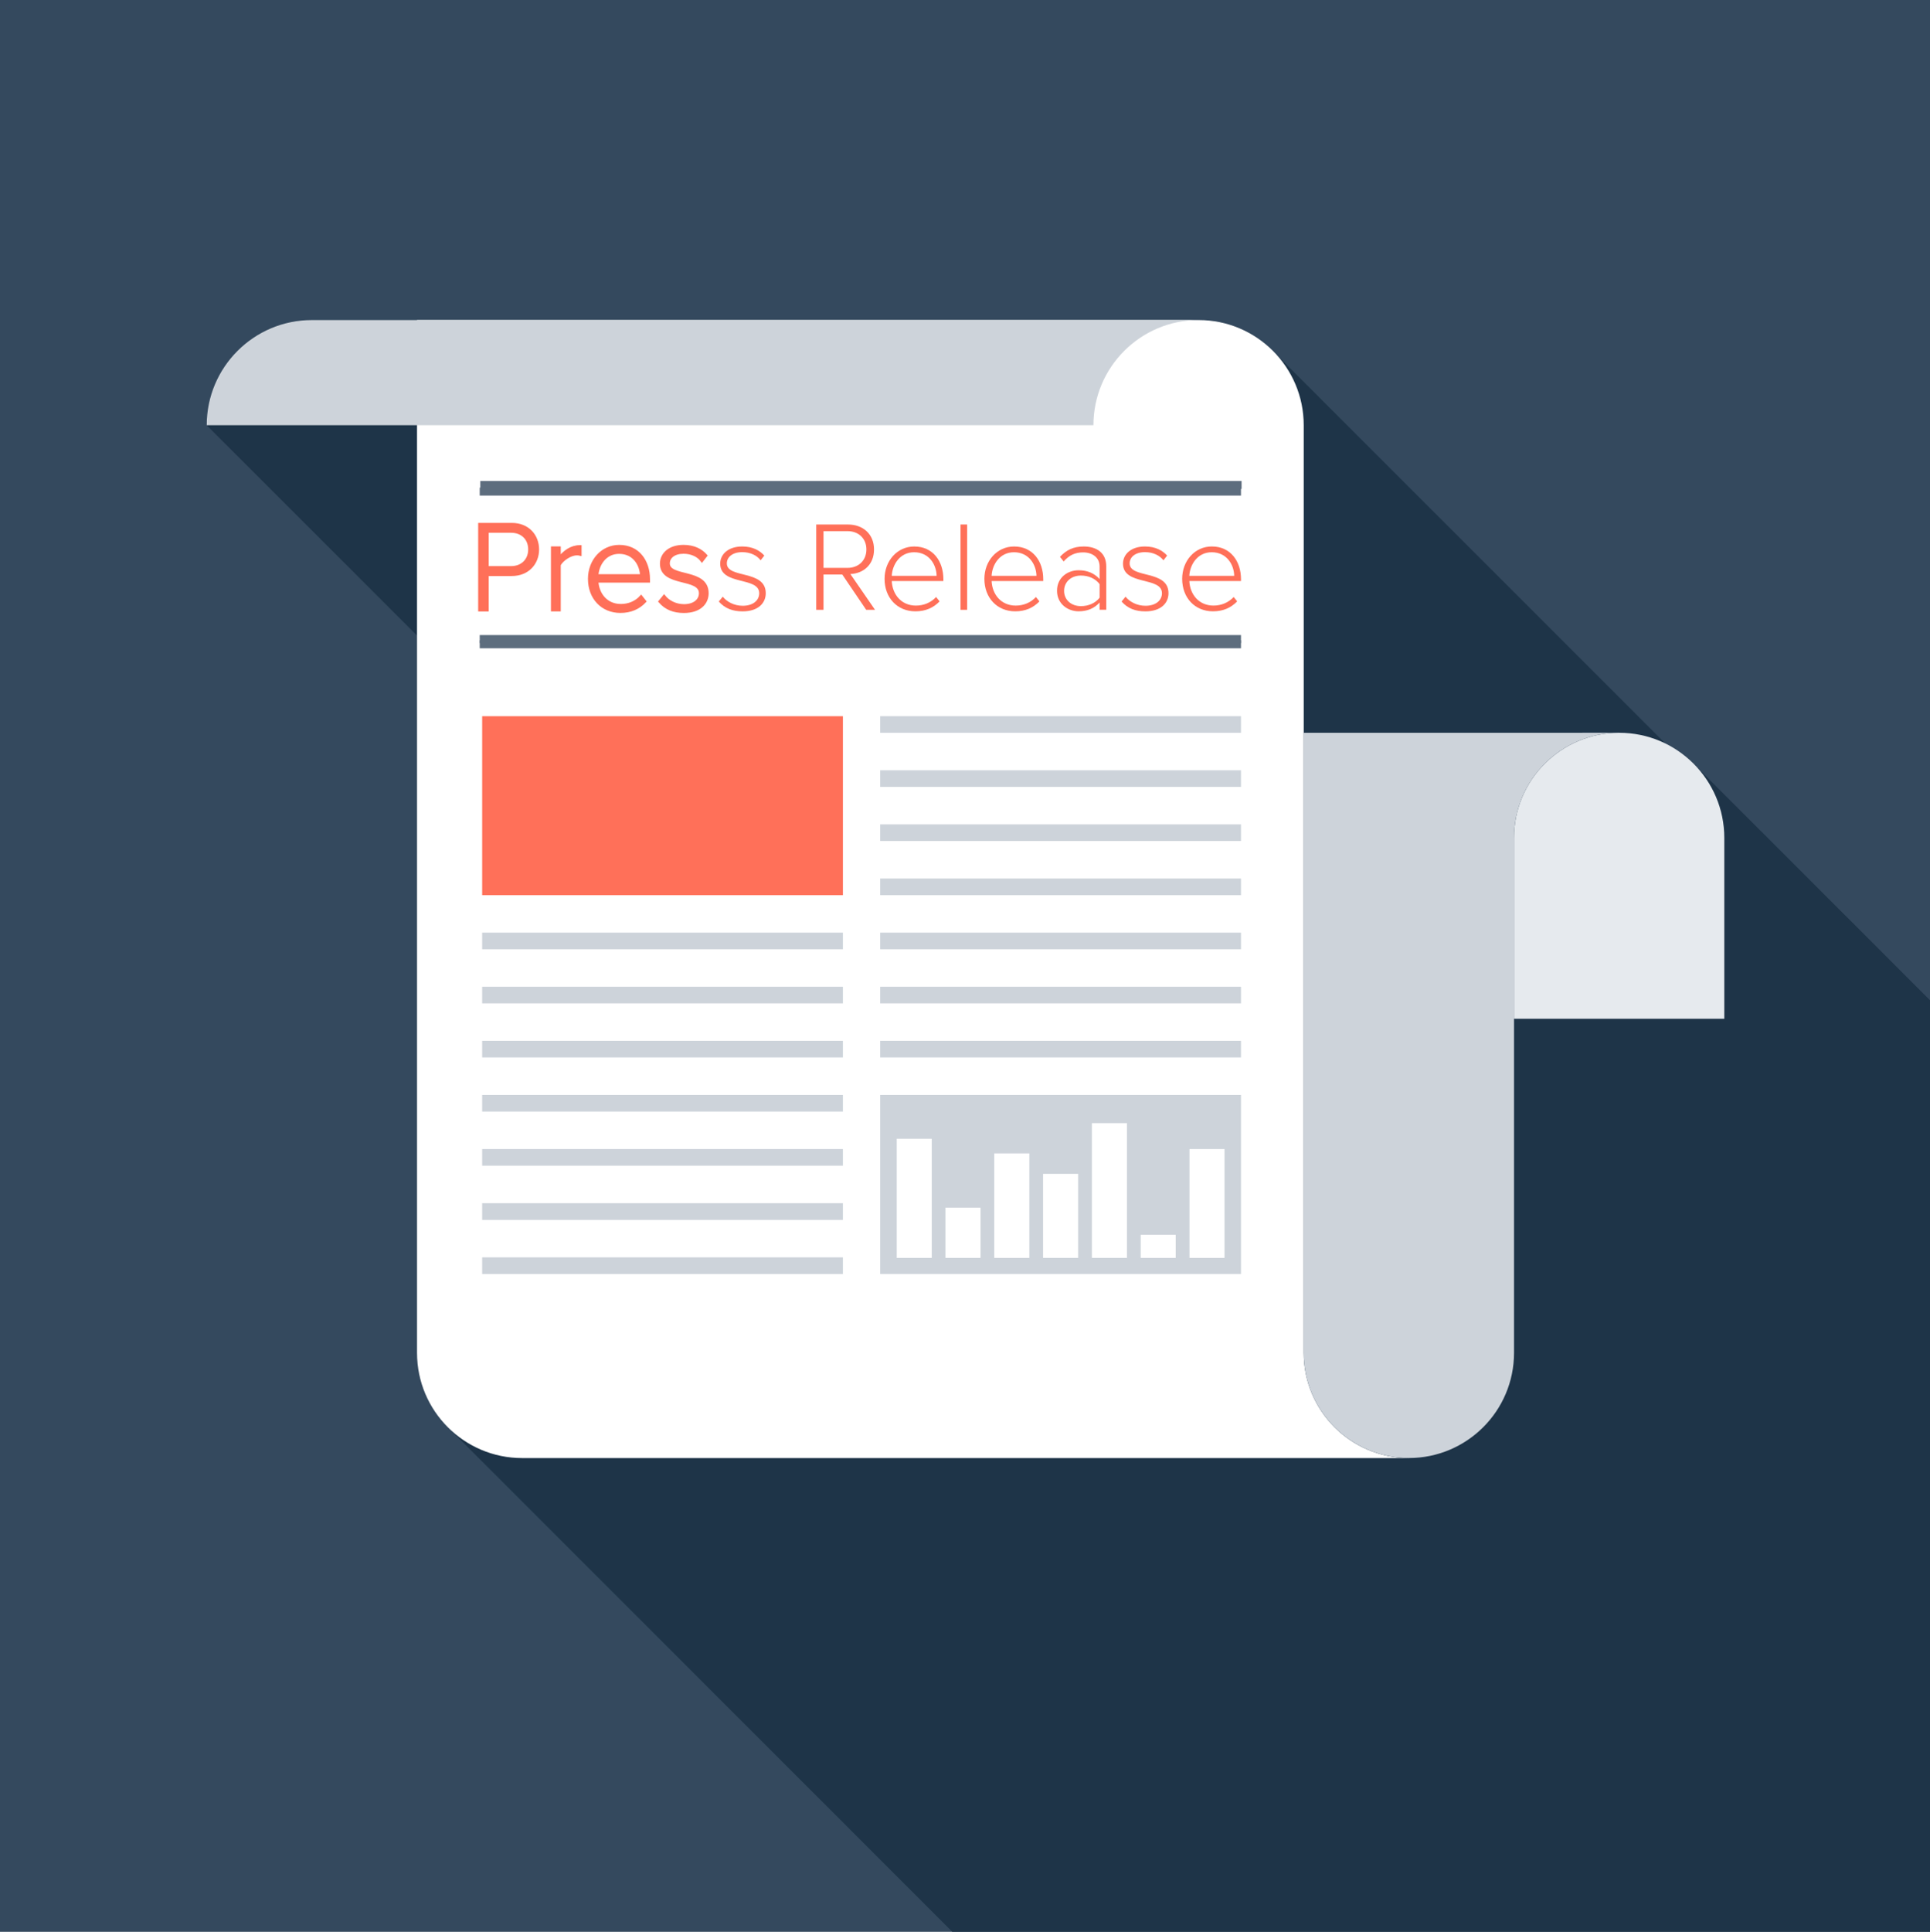 <?xml version="1.0" encoding="utf-8"?>
<!-- Generator: Adobe Illustrator 16.0.0, SVG Export Plug-In . SVG Version: 6.00 Build 0)  -->
<!DOCTYPE svg PUBLIC "-//W3C//DTD SVG 1.1//EN" "http://www.w3.org/Graphics/SVG/1.1/DTD/svg11.dtd">
<svg version="1.1" id="Layer_1" xmlns="http://www.w3.org/2000/svg" xmlns:xlink="http://www.w3.org/1999/xlink" x="0px" y="0px"
	 width="149.895px" height="150px" viewBox="0 0 149.895 150" enable-background="new 0 0 149.895 150" xml:space="preserve">
<rect x="0" y="0" width="149.895" height="150" fill="#808080" stroke="none"/>
<g id="Layer_1_1_" display="none">
	<g display="inline">
		<path fill="#4BD6C0" d="M102.389,150l-49.488-49.489c-0.121-0.098-0.23-0.204-0.326-0.321l-0.042-0.043
			c-0.174-0.229-0.303-0.486-0.376-0.758l-1.547-5.564l0.001-0.002L47.82,83.764l-15.078-15.08
			c-0.542-0.541-1.016-1.124-1.421-1.738c-1.218-1.844-1.824-3.971-1.824-6.1v-9.5c0-2.836,1.079-5.672,3.245-7.836
			c1.782-1.782,4.021-2.819,6.34-3.134c0.145-0.02,0.289-0.049,0.435-0.063c0.135-0.013,0.271-0.011,0.406-0.02
			c0.218-0.013,0.437-0.031,0.655-0.031h0.002h20.583h0.002v0.793h8.364c10.36,0,19.562-4.976,25.333-12.666v-0.002
			c0-0.716,0.258-1.428,0.742-2.013c0.063-0.075,0.114-0.156,0.186-0.227c0.619-0.614,1.431-0.93,2.239-0.93
			c0.604,0,1.202,0.175,1.725,0.516c0.006,0.003,0.012,0.005,0.018,0.009c0.003,0.002,0.006,0.005,0.01,0.008
			c0.173,0.114,0.336,0.246,0.486,0.396c0.002,0.001,0.003,0.004,0.004,0.005l14.426,14.417l2.046-2.045l1.073,1.074l-0.009,0.009
			l32.141,32.142V0h-150v150H102.389z"/>
		<path fill="#43DBE0" d="M39.081,40.375c0.145-0.02,0.289-0.049,0.435-0.063C39.37,40.327,39.226,40.355,39.081,40.375z"/>
		<path fill="#43DBE0" d="M32.741,68.684c-0.542-0.541-1.016-1.124-1.421-1.738C31.726,67.56,32.199,68.143,32.741,68.684z"/>
		<path fill="#43DBE0" d="M98.03,25.221c0.602,0,1.2,0.172,1.724,0.512c-0.521-0.341-1.121-0.516-1.725-0.516
			c-0.81,0-1.62,0.315-2.239,0.93c-0.07,0.071-0.122,0.152-0.186,0.227c0.063-0.075,0.115-0.156,0.187-0.227
			C96.409,25.53,97.219,25.221,98.03,25.221z"/>
		<rect x="61.162" y="40.262" fill="#43DBE0" width="0.002" height="0.793"/>
		<path fill="#43DBE0" d="M40.577,40.262c-0.22,0-0.438,0.019-0.655,0.031c0.219-0.013,0.438-0.031,0.657-0.031H40.577z"/>
		<path fill="#43DBE0" d="M99.77,25.742c0.003,0.002,0.006,0.005,0.01,0.008C99.776,25.748,99.773,25.744,99.77,25.742z"/>
		<path fill="#13B6A8" d="M107.776,49.639l-1.073-1.074l7.993-7.995L100.27,26.152c0.615,0.619,0.926,1.428,0.926,2.235V46.99
			c2.628,2.168,4.304,5.449,4.304,9.119c0,3.672-1.676,6.952-4.304,9.119v18.574c0,0.813-0.312,1.621-0.93,2.24
			s-1.428,0.929-2.236,0.929c-0.812,0-1.62-0.31-2.239-0.929c-0.618-0.619-0.929-1.429-0.929-2.24v0.003
			c-5.771-7.689-14.974-12.667-25.333-12.667h-8.366v0.793h-3.588l3.42,12.323l-1.372-4.949l0.424-0.113
			c0.543-0.152,1.15-0.098,1.683,0.209c0.528,0.3,0.888,0.787,1.038,1.326l0.594,2.14c0.149,0.541,0.094,1.149-0.203,1.679
			c-0.301,0.529-0.795,0.893-1.334,1.04l-0.427,0.118l2.865,10.322c0.151,0.547,0.096,1.15-0.206,1.685
			c-0.303,0.533-0.791,0.892-1.337,1.043l-7.118,1.978l-0.716,0.199c-0.035,0.01-0.071,0.01-0.106,0.019
			c-0.106,0.022-0.215,0.047-0.324,0.055C54.416,101.005,54.38,101,54.343,101c-0.111,0.003-0.222,0.004-0.333-0.011
			c-0.004,0-0.009,0.001-0.013,0l-0.001-0.003c-0.271-0.036-0.542-0.12-0.795-0.264c-0.109-0.063-0.206-0.137-0.301-0.213
			L102.389,150l1.111,1.111h47.044l-0.206-78.971l-0.393-0.392l-32.141-32.142L107.776,49.639z M107.78,55.35h14.196v1.521H107.78
			V55.35z M107.78,62.555l10.039,10.041l-1.071,1.074l-10.041-10.035L107.78,62.555z"/>
		<path fill="#43DBE0" d="M50.612,93.82l-0.001,0.003l1.547,5.565c0.073,0.271,0.202,0.528,0.376,0.758l0.042,0.041
			c-0.194-0.238-0.34-0.511-0.418-0.803L50.612,93.82z"/>
		<path fill="#43DBE0" d="M40.579,71.932c-2.837,0-5.673-1.084-7.838-3.248l15.078,15.08l-3.283-11.832H40.579z"/>
		<path fill="#E6EAEE" d="M53.996,100.986l-8.064-29.055h-1.396l3.283,11.833l2.792,10.057l1.545,5.564
			c0.079,0.292,0.224,0.563,0.418,0.803c0.096,0.117,0.205,0.226,0.326,0.322c0.095,0.076,0.191,0.15,0.301,0.213
			C53.454,100.866,53.724,100.95,53.996,100.986z"/>
		<path fill="#E6EAEE" d="M54.343,101c-0.111,0.003-0.223,0.004-0.333-0.011C54.121,101.004,54.232,101.003,54.343,101z"/>
		<path fill="#E6EAEE" d="M54.777,100.947c-0.106,0.023-0.214,0.047-0.324,0.055C54.562,100.994,54.67,100.971,54.777,100.947z"/>
		<path fill="#E6EAEE" d="M56.282,100.539l-0.684,0.189l7.118-1.977c0.546-0.15,1.034-0.51,1.337-1.043
			c0.302-0.533,0.357-1.139,0.206-1.686l-2.865-10.321l0,0l-0.4-1.448l-3.42-12.323h-9.228L56.282,100.539z"/>
		<path fill="#FFFFFF" d="M48.346,71.932h-2.415l8.064,29.054l0.001,0.004c0.004,0.001,0.009,0,0.013,0
			c0.11,0.015,0.222,0.014,0.333,0.011c0.037,0,0.073,0.005,0.109,0.002c0.109-0.008,0.218-0.03,0.324-0.055
			c0.035-0.009,0.072-0.009,0.106-0.019l0.716-0.199l0.684-0.19L48.346,71.932z"/>
		<path fill="#283A4D" d="M61.396,85.703l0.426-0.118c0.54-0.147,1.034-0.511,1.335-1.04c0.297-0.529,0.354-1.138,0.203-1.679
			l-0.594-2.14c-0.15-0.539-0.51-1.026-1.038-1.326c-0.531-0.307-1.14-0.361-1.683-0.209l-0.424,0.113l1.372,4.949L61.396,85.703
			L61.396,85.703z"/>
		<path fill="#5D6D7E" d="M105.499,56.109c0-3.67-1.676-6.951-4.304-9.119v18.238C103.823,63.062,105.499,59.782,105.499,56.109z"/>
		<rect x="107.78" y="55.35" fill="#FFFFFF" width="14.196" height="1.521"/>
		<polygon fill="#FFFFFF" points="107.776,49.639 117.806,39.607 117.815,39.599 116.741,38.524 114.696,40.569 106.702,48.564 		
			"/>
		<polygon fill="#FFFFFF" points="117.819,72.596 107.78,62.555 106.706,63.635 116.747,73.67 		"/>
		<path fill="#E6EAEE" d="M61.162,43.256h8.366c10.359,0,19.562-4.974,25.333-12.666v-2.201
			c-5.771,7.69-14.973,12.666-25.333,12.666h-8.364h-0.002V43.256z"/>
		<path fill="#E6EAEE" d="M94.862,35.656C89.09,43.35,79.889,48.322,69.529,48.322h-8.366v22.816h8.366
			c10.359,0,19.562,4.977,25.333,12.667v-0.003V35.656z"/>
		<path fill="#FFFFFF" d="M94.862,35.656V30.59c-5.771,7.692-14.974,12.666-25.333,12.666h-8.366v5.066h8.366
			C79.889,48.322,89.09,43.35,94.862,35.656z"/>
		<path fill="#283A4D" d="M94.862,30.59v5.066v48.146c0,0.813,0.311,1.621,0.929,2.24c0.619,0.619,1.429,0.929,2.239,0.929
			c0.81,0,1.618-0.31,2.236-0.929s0.93-1.428,0.93-2.24V65.229V46.99V28.387c0-0.807-0.311-1.616-0.926-2.235
			c-0.001-0.001-0.002-0.004-0.004-0.005c-0.15-0.151-0.313-0.282-0.486-0.396c-0.004-0.002-0.007-0.006-0.01-0.008
			c-0.006-0.004-0.012-0.006-0.018-0.009c-0.522-0.34-1.122-0.512-1.724-0.512c-0.811,0-1.62,0.31-2.239,0.926
			c-0.07,0.071-0.123,0.152-0.187,0.227c-0.484,0.585-0.742,1.297-0.742,2.013v0.002L94.862,30.59L94.862,30.59z"/>
		<path fill="#F15540" d="M44.536,71.932h1.396h2.415h9.228h3.588v-0.793V48.322v-5.066v-2.201v-0.793H40.579
			c-0.22,0-0.438,0.019-0.657,0.031c-0.135,0.008-0.271,0.007-0.406,0.02c-0.146,0.014-0.29,0.043-0.435,0.063
			c-2.318,0.315-4.559,1.352-6.34,3.134c-2.166,2.164-3.245,5-3.245,7.836h0.632c0.406,0,0.813,0.155,1.119,0.463
			c0.309,0.31,0.464,0.717,0.464,1.119v6.336c0,0.404-0.155,0.81-0.464,1.119c-0.308,0.309-0.713,0.463-1.119,0.463h-0.632
			c0,2.128,0.606,4.256,1.824,6.1c0.406,0.614,0.88,1.197,1.421,1.738c2.165,2.164,5.001,3.248,7.838,3.248H44.536z"/>
		<path fill="#283A4D" d="M30.128,60.846c0.406,0,0.813-0.154,1.119-0.463c0.309-0.31,0.464-0.715,0.464-1.119v-6.336
			c0-0.402-0.155-0.81-0.464-1.119c-0.308-0.308-0.713-0.463-1.119-0.463h-0.632v9.5H30.128z"/>
	</g>
</g>
<g>
	<rect x="0" fill="#FFD160" width="150" height="149.893"/>
	<g>
		<g id="Layer_2" display="none">
			<defs>
				<rect id="SVGID_1_" x="0" width="150" height="149.893"/>
			</defs>
			<clipPath id="SVGID_2_" display="inline">
				<use xlink:href="#SVGID_1_"  overflow="visible"/>
			</clipPath>
			<g display="inline" clip-path="url(#SVGID_2_)">
				<g>
					<defs>
						<rect id="SVGID_3_" x="105.96" y="127.49" width="33.533" height="22.357"/>
					</defs>
					<clipPath id="SVGID_4_">
						<use xlink:href="#SVGID_3_"  overflow="visible"/>
					</clipPath>
					<polygon clip-path="url(#SVGID_4_)" fill="#CEAD52" points="128.317,127.49 105.959,149.848 128.317,149.848 139.492,138.668 
						139.492,138.666 					"/>
				</g>
			</g>
			<polygon display="inline" clip-path="url(#SVGID_2_)" fill="#F05742" points="128.317,127.49 128.317,149.848 150,128.178 
				150,127.49 			"/>
			<polygon display="inline" clip-path="url(#SVGID_2_)" fill="#E6EAED" points="128.317,149.848 150,149.848 150,128.178 			"/>
		</g>
		<g>
			<rect x="-0.053" fill="#FFFFFF" width="150" height="150"/>
			<rect x="-0.053" fill="#34495E" width="149.999" height="150"/>
			<g id="Layer_3">
				<defs>
					<rect id="SVGID_5_" x="-13.6" y="-4" width="174.779" height="174.78"/>
				</defs>
				<clipPath id="SVGID_6_">
					<use xlink:href="#SVGID_5_"  overflow="visible"/>
				</clipPath>
				<g clip-path="url(#SVGID_6_)">
					<defs>
						<rect id="SVGID_7_" x="16.055" y="24.848" width="145.824" height="146.595"/>
					</defs>
					<clipPath id="SVGID_8_">
						<use xlink:href="#SVGID_7_"  overflow="visible"/>
					</clipPath>
					<g clip-path="url(#SVGID_8_)">
						<g>
							<defs>
								<rect id="SVGID_9_" x="16.055" y="24.848" width="145.824" height="146.595"/>
							</defs>
							<clipPath id="SVGID_10_">
								<use xlink:href="#SVGID_9_"  overflow="visible"/>
							</clipPath>
							<path clip-path="url(#SVGID_10_)" fill="#1E3448" d="M161.794,89.56l-30.095-30.089l-0.355-0.363
								c-0.576-0.546-1.248-0.972-1.958-1.33L99.031,27.427l-0.364-0.362c-1.442-1.383-3.408-2.217-5.578-2.217H24.228
								c-4.512,0-8.174,3.661-8.174,8.172l16.328,16.325v55.698c0,2.153,0.836,4.115,2.217,5.595
								c0.111,0.124,0.236,0.252,0.361,0.36l60.446,60.446l66.474-0.003L161.794,89.56z"/>
						</g>
					</g>
				</g>
				<g clip-path="url(#SVGID_6_)">
					<defs>
						<rect id="SVGID_11_" x="-13.6" y="-4" width="174.779" height="174.78"/>
					</defs>
					<clipPath id="SVGID_12_">
						<use xlink:href="#SVGID_11_"  overflow="visible"/>
					</clipPath>
					<path clip-path="url(#SVGID_12_)" fill="#FFFFFF" d="M101.254,105.048V33.017c0-4.507-3.658-8.167-8.166-8.167h-60.7v80.197
						c0,4.507,3.659,8.168,8.164,8.168h68.871C104.914,113.216,101.254,109.555,101.254,105.048"/>
				</g>
				<g clip-path="url(#SVGID_6_)">
					<defs>
						<rect id="SVGID_13_" x="-13.6" y="-4" width="174.779" height="174.78"/>
					</defs>
					<clipPath id="SVGID_14_">
						<use xlink:href="#SVGID_13_"  overflow="visible"/>
					</clipPath>
					<rect x="37.448" y="72.415" clip-path="url(#SVGID_14_)" fill="#CDD3DA" width="28.017" height="1.296"/>
				</g>
				<g clip-path="url(#SVGID_6_)">
					<defs>
						<rect id="SVGID_15_" x="-13.6" y="-4" width="174.779" height="174.78"/>
					</defs>
					<clipPath id="SVGID_16_">
						<use xlink:href="#SVGID_15_"  overflow="visible"/>
					</clipPath>
					<rect x="37.448" y="76.618" clip-path="url(#SVGID_16_)" fill="#CDD3DA" width="28.017" height="1.294"/>
				</g>
				<g clip-path="url(#SVGID_6_)">
					<defs>
						<rect id="SVGID_17_" x="-13.6" y="-4" width="174.779" height="174.78"/>
					</defs>
					<clipPath id="SVGID_18_">
						<use xlink:href="#SVGID_17_"  overflow="visible"/>
					</clipPath>
					<rect x="37.448" y="80.819" clip-path="url(#SVGID_18_)" fill="#CDD3DA" width="28.017" height="1.29"/>
				</g>
				<g clip-path="url(#SVGID_6_)">
					<defs>
						<rect id="SVGID_19_" x="-13.6" y="-4" width="174.779" height="174.78"/>
					</defs>
					<clipPath id="SVGID_20_">
						<use xlink:href="#SVGID_19_"  overflow="visible"/>
					</clipPath>
					<rect x="37.448" y="85.02" clip-path="url(#SVGID_20_)" fill="#CDD3DA" width="28.017" height="1.291"/>
				</g>
				<g clip-path="url(#SVGID_6_)">
					<defs>
						<rect id="SVGID_21_" x="-13.6" y="-4" width="174.779" height="174.78"/>
					</defs>
					<clipPath id="SVGID_22_">
						<use xlink:href="#SVGID_21_"  overflow="visible"/>
					</clipPath>
					<rect x="37.448" y="89.221" clip-path="url(#SVGID_22_)" fill="#CDD3DA" width="28.017" height="1.291"/>
				</g>
				<g clip-path="url(#SVGID_6_)">
					<defs>
						<rect id="SVGID_23_" x="-13.6" y="-4" width="174.779" height="174.78"/>
					</defs>
					<clipPath id="SVGID_24_">
						<use xlink:href="#SVGID_23_"  overflow="visible"/>
					</clipPath>
					<rect x="37.448" y="93.425" clip-path="url(#SVGID_24_)" fill="#CDD3DA" width="28.017" height="1.297"/>
				</g>
				<g clip-path="url(#SVGID_6_)">
					<defs>
						<rect id="SVGID_25_" x="-13.6" y="-4" width="174.779" height="174.78"/>
					</defs>
					<clipPath id="SVGID_26_">
						<use xlink:href="#SVGID_25_"  overflow="visible"/>
					</clipPath>
					<rect x="37.448" y="97.63" clip-path="url(#SVGID_26_)" fill="#CDD3DA" width="28.017" height="1.292"/>
				</g>
				<g clip-path="url(#SVGID_6_)">
					<defs>
						<rect id="SVGID_27_" x="-13.6" y="-4" width="174.779" height="174.78"/>
					</defs>
					<clipPath id="SVGID_28_">
						<use xlink:href="#SVGID_27_"  overflow="visible"/>
					</clipPath>
					<rect x="37.448" y="55.612" clip-path="url(#SVGID_28_)" fill="#FF7059" width="28.017" height="13.896"/>
				</g>
				<g clip-path="url(#SVGID_6_)">
					<defs>
						<rect id="SVGID_29_" x="-13.6" y="-4" width="174.779" height="174.78"/>
					</defs>
					<clipPath id="SVGID_30_">
						<use xlink:href="#SVGID_29_"  overflow="visible"/>
					</clipPath>
					<rect x="68.36" y="55.61" clip-path="url(#SVGID_30_)" fill="#CDD3DA" width="28.022" height="1.29"/>
				</g>
				<g clip-path="url(#SVGID_6_)">
					<defs>
						<rect id="SVGID_31_" x="-13.6" y="-4" width="174.779" height="174.78"/>
					</defs>
					<clipPath id="SVGID_32_">
						<use xlink:href="#SVGID_31_"  overflow="visible"/>
					</clipPath>
					<rect x="68.36" y="59.811" clip-path="url(#SVGID_32_)" fill="#CDD3DA" width="28.022" height="1.291"/>
				</g>
				<g clip-path="url(#SVGID_6_)">
					<defs>
						<rect id="SVGID_33_" x="-13.6" y="-4" width="174.779" height="174.78"/>
					</defs>
					<clipPath id="SVGID_34_">
						<use xlink:href="#SVGID_33_"  overflow="visible"/>
					</clipPath>
					<rect x="68.36" y="64.01" clip-path="url(#SVGID_34_)" fill="#CDD3DA" width="28.022" height="1.292"/>
				</g>
				<g clip-path="url(#SVGID_6_)">
					<defs>
						<rect id="SVGID_35_" x="-13.6" y="-4" width="174.779" height="174.78"/>
					</defs>
					<clipPath id="SVGID_36_">
						<use xlink:href="#SVGID_35_"  overflow="visible"/>
					</clipPath>
					<rect x="68.36" y="68.213" clip-path="url(#SVGID_36_)" fill="#CDD3DA" width="28.022" height="1.295"/>
				</g>
				<g clip-path="url(#SVGID_6_)">
					<defs>
						<rect id="SVGID_37_" x="-13.6" y="-4" width="174.779" height="174.78"/>
					</defs>
					<clipPath id="SVGID_38_">
						<use xlink:href="#SVGID_37_"  overflow="visible"/>
					</clipPath>
					<rect x="68.36" y="72.415" clip-path="url(#SVGID_38_)" fill="#CDD3DA" width="28.022" height="1.296"/>
				</g>
				<g clip-path="url(#SVGID_6_)">
					<defs>
						<rect id="SVGID_39_" x="-13.6" y="-4" width="174.779" height="174.78"/>
					</defs>
					<clipPath id="SVGID_40_">
						<use xlink:href="#SVGID_39_"  overflow="visible"/>
					</clipPath>
					<rect x="68.36" y="76.618" clip-path="url(#SVGID_40_)" fill="#CDD3DA" width="28.022" height="1.294"/>
				</g>
				<g clip-path="url(#SVGID_6_)">
					<defs>
						<rect id="SVGID_41_" x="-13.6" y="-4" width="174.779" height="174.78"/>
					</defs>
					<clipPath id="SVGID_42_">
						<use xlink:href="#SVGID_41_"  overflow="visible"/>
					</clipPath>
					<rect x="68.36" y="80.819" clip-path="url(#SVGID_42_)" fill="#CDD3DA" width="28.022" height="1.29"/>
				</g>
				<g clip-path="url(#SVGID_6_)">
					<defs>
						<rect id="SVGID_43_" x="-13.6" y="-4" width="174.779" height="174.78"/>
					</defs>
					<clipPath id="SVGID_44_">
						<use xlink:href="#SVGID_43_"  overflow="visible"/>
					</clipPath>
					<rect x="68.36" y="85.021" clip-path="url(#SVGID_44_)" fill="#CDD3DA" width="28.022" height="13.9"/>
				</g>
				<g clip-path="url(#SVGID_6_)">
					<defs>
						<rect id="SVGID_45_" x="-13.6" y="-4" width="174.779" height="174.78"/>
					</defs>
					<clipPath id="SVGID_46_">
						<use xlink:href="#SVGID_45_"  overflow="visible"/>
					</clipPath>
					<rect x="69.644" y="88.423" clip-path="url(#SVGID_46_)" fill="#FFFFFF" width="2.719" height="9.25"/>
				</g>
				<g clip-path="url(#SVGID_6_)">
					<defs>
						<rect id="SVGID_47_" x="-13.6" y="-4" width="174.779" height="174.78"/>
					</defs>
					<clipPath id="SVGID_48_">
						<use xlink:href="#SVGID_47_"  overflow="visible"/>
					</clipPath>
					<rect x="73.43" y="93.771" clip-path="url(#SVGID_48_)" fill="#FFFFFF" width="2.722" height="3.902"/>
				</g>
				<g clip-path="url(#SVGID_6_)">
					<defs>
						<rect id="SVGID_49_" x="-13.6" y="-4" width="174.779" height="174.78"/>
					</defs>
					<clipPath id="SVGID_50_">
						<use xlink:href="#SVGID_49_"  overflow="visible"/>
					</clipPath>
					<rect x="77.221" y="89.559" clip-path="url(#SVGID_50_)" fill="#FFFFFF" width="2.725" height="8.115"/>
				</g>
				<g clip-path="url(#SVGID_6_)">
					<defs>
						<rect id="SVGID_51_" x="-13.6" y="-4" width="174.779" height="174.78"/>
					</defs>
					<clipPath id="SVGID_52_">
						<use xlink:href="#SVGID_51_"  overflow="visible"/>
					</clipPath>
					<rect x="81.011" y="91.146" clip-path="url(#SVGID_52_)" fill="#FFFFFF" width="2.723" height="6.527"/>
				</g>
				<g clip-path="url(#SVGID_6_)">
					<defs>
						<rect id="SVGID_53_" x="-13.6" y="-4" width="174.779" height="174.78"/>
					</defs>
					<clipPath id="SVGID_54_">
						<use xlink:href="#SVGID_53_"  overflow="visible"/>
					</clipPath>
					<rect x="84.802" y="87.208" clip-path="url(#SVGID_54_)" fill="#FFFFFF" width="2.723" height="10.465"/>
				</g>
				<g clip-path="url(#SVGID_6_)">
					<defs>
						<rect id="SVGID_55_" x="-13.6" y="-4" width="174.779" height="174.78"/>
					</defs>
					<clipPath id="SVGID_56_">
						<use xlink:href="#SVGID_55_"  overflow="visible"/>
					</clipPath>
					<rect x="88.594" y="95.877" clip-path="url(#SVGID_56_)" fill="#FFFFFF" width="2.717" height="1.797"/>
				</g>
				<g clip-path="url(#SVGID_6_)">
					<defs>
						<rect id="SVGID_57_" x="-13.6" y="-4" width="174.779" height="174.78"/>
					</defs>
					<clipPath id="SVGID_58_">
						<use xlink:href="#SVGID_57_"  overflow="visible"/>
					</clipPath>
					<rect x="92.382" y="89.223" clip-path="url(#SVGID_58_)" fill="#FFFFFF" width="2.722" height="8.451"/>
				</g>
				<g clip-path="url(#SVGID_6_)">
					<defs>
						<rect id="SVGID_59_" x="-13.6" y="-4" width="174.779" height="174.78"/>
					</defs>
					<clipPath id="SVGID_60_">
						<use xlink:href="#SVGID_59_"  overflow="visible"/>
					</clipPath>
					<path clip-path="url(#SVGID_60_)" fill="#FF7059" stroke="#FF7059" stroke-width="0.25" stroke-miterlimit="10" d="
						M39.744,40.727h-2.481v6.625h0.566v-2.75h1.916c1.263,0,1.999-0.894,1.999-1.937C41.743,41.619,41.016,40.727,39.744,40.727
						 M39.688,44.083h-1.859v-2.84h1.859c0.884,0,1.459,0.585,1.459,1.421C41.147,43.487,40.572,44.083,39.688,44.083"/>
				</g>
				<g clip-path="url(#SVGID_6_)">
					<defs>
						<rect id="SVGID_61_" x="-13.6" y="-4" width="174.779" height="174.78"/>
					</defs>
					<clipPath id="SVGID_62_">
						<use xlink:href="#SVGID_61_"  overflow="visible"/>
					</clipPath>
					<path clip-path="url(#SVGID_62_)" fill="#FF7059" stroke="#FF7059" stroke-width="0.25" stroke-miterlimit="10" d="
						M43.427,43.378v-0.826h-0.513v4.797h0.513v-3.497C43.647,43.437,44.302,43,44.787,43c0.103,0,0.17,0,0.257,0.022v-0.568
						C44.382,42.453,43.838,42.84,43.427,43.378"/>
				</g>
				<g clip-path="url(#SVGID_6_)">
					<defs>
						<rect id="SVGID_63_" x="-13.6" y="-4" width="174.779" height="174.78"/>
					</defs>
					<clipPath id="SVGID_64_">
						<use xlink:href="#SVGID_63_"  overflow="visible"/>
					</clipPath>
					<path clip-path="url(#SVGID_64_)" fill="#FF7059" stroke="#FF7059" stroke-width="0.25" stroke-miterlimit="10" d="
						M48.093,42.434c-1.327,0-2.304,1.123-2.304,2.512c0,1.481,0.994,2.523,2.394,2.523c0.794,0,1.403-0.278,1.878-0.772
						l-0.268-0.34c-0.407,0.438-0.962,0.666-1.571,0.666c-1.13,0-1.823-0.863-1.874-1.906h4.01v-0.139
						C50.359,43.586,49.555,42.434,48.093,42.434 M46.348,44.711c0.039-0.835,0.605-1.83,1.736-1.83c1.205,0,1.737,1.014,1.749,1.83
						H46.348z"/>
				</g>
				<g clip-path="url(#SVGID_6_)">
					<defs>
						<rect id="SVGID_65_" x="-13.6" y="-4" width="174.779" height="174.78"/>
					</defs>
					<clipPath id="SVGID_66_">
						<use xlink:href="#SVGID_65_"  overflow="visible"/>
					</clipPath>
					<path clip-path="url(#SVGID_66_)" fill="#FF7059" stroke="#FF7059" stroke-width="0.25" stroke-miterlimit="10" d="
						M51.898,43.747c0-0.497,0.447-0.874,1.188-0.874c0.637,0,1.152,0.258,1.433,0.634l0.286-0.368
						c-0.346-0.386-0.893-0.706-1.719-0.706c-1.083,0-1.706,0.603-1.706,1.333c0,1.729,3.028,0.982,3.028,2.296
						c0,0.555-0.477,0.975-1.283,0.975c-0.673,0-1.238-0.318-1.548-0.706l-0.308,0.376c0.476,0.537,1.075,0.765,1.849,0.765
						c1.199,0,1.795-0.636,1.795-1.41C54.915,44.214,51.898,44.947,51.898,43.747"/>
				</g>
				<g clip-path="url(#SVGID_6_)">
					<defs>
						<rect id="SVGID_67_" x="-13.6" y="-4" width="174.779" height="174.78"/>
					</defs>
					<clipPath id="SVGID_68_">
						<use xlink:href="#SVGID_67_"  overflow="visible"/>
					</clipPath>
					<path clip-path="url(#SVGID_68_)" fill="#FF7059" d="M56.451,43.747c0-0.497,0.449-0.874,1.195-0.874
						c0.635,0,1.151,0.258,1.43,0.634l0.287-0.368c-0.348-0.386-0.895-0.706-1.716-0.706c-1.085,0-1.711,0.603-1.711,1.333
						c0,1.729,3.03,0.982,3.03,2.296c0,0.555-0.475,0.975-1.281,0.975c-0.677,0-1.241-0.318-1.549-0.706l-0.311,0.376
						c0.479,0.537,1.076,0.765,1.85,0.765c1.202,0,1.798-0.636,1.798-1.41C59.473,44.214,56.451,44.947,56.451,43.747"/>
				</g>
				<g clip-path="url(#SVGID_6_)">
					<defs>
						<rect id="SVGID_69_" x="-13.6" y="-4" width="174.779" height="174.78"/>
					</defs>
					<clipPath id="SVGID_70_">
						<use xlink:href="#SVGID_69_"  overflow="visible"/>
					</clipPath>
					<path clip-path="url(#SVGID_70_)" fill="#FF7059" d="M67.882,42.665c0-1.211-0.875-1.937-2.015-1.937h-2.474v6.623h0.565
						v-2.742h1.458l1.859,2.742h0.685l-1.916-2.779C67.038,44.532,67.882,43.866,67.882,42.665 M63.958,44.093v-2.851h1.859
						c0.886,0,1.473,0.587,1.473,1.422s-0.586,1.43-1.473,1.43L63.958,44.093L63.958,44.093z"/>
				</g>
				<g clip-path="url(#SVGID_6_)">
					<defs>
						<rect id="SVGID_71_" x="-13.6" y="-4" width="174.779" height="174.78"/>
					</defs>
					<clipPath id="SVGID_72_">
						<use xlink:href="#SVGID_71_"  overflow="visible"/>
					</clipPath>
					<path clip-path="url(#SVGID_72_)" fill="#FF7059" d="M71.007,42.434c-1.33,0-2.305,1.123-2.305,2.512
						c0,1.481,0.993,2.523,2.394,2.523c0.793,0,1.4-0.278,1.878-0.772l-0.27-0.34c-0.406,0.438-0.961,0.666-1.569,0.666
						c-1.134,0-1.824-0.863-1.875-1.906h4.009v-0.139C73.27,43.586,72.468,42.434,71.007,42.434 M69.26,44.711
						c0.041-0.835,0.606-1.83,1.737-1.83c1.2,0,1.737,1.014,1.746,1.83H69.26z"/>
				</g>
				<g clip-path="url(#SVGID_6_)">
					<defs>
						<rect id="SVGID_73_" x="-13.6" y="-4" width="174.779" height="174.78"/>
					</defs>
					<clipPath id="SVGID_74_">
						<use xlink:href="#SVGID_73_"  overflow="visible"/>
					</clipPath>
					<rect x="74.599" y="40.727" clip-path="url(#SVGID_74_)" fill="#FF7059" width="0.516" height="6.625"/>
				</g>
				<g clip-path="url(#SVGID_6_)">
					<defs>
						<rect id="SVGID_75_" x="-13.6" y="-4" width="174.779" height="174.78"/>
					</defs>
					<clipPath id="SVGID_76_">
						<use xlink:href="#SVGID_75_"  overflow="visible"/>
					</clipPath>
					<path clip-path="url(#SVGID_76_)" fill="#FF7059" d="M78.76,42.434c-1.331,0-2.307,1.123-2.307,2.512
						c0,1.481,0.995,2.523,2.395,2.523c0.796,0,1.401-0.278,1.879-0.772l-0.271-0.34c-0.405,0.438-0.961,0.666-1.57,0.666
						c-1.132,0-1.824-0.863-1.872-1.906h4.01v-0.139C81.024,43.586,80.221,42.434,78.76,42.434 M77.014,44.711
						c0.04-0.835,0.605-1.83,1.739-1.83c1.197,0,1.734,1.014,1.745,1.83H77.014z"/>
				</g>
				<g clip-path="url(#SVGID_6_)">
					<defs>
						<rect id="SVGID_77_" x="-13.6" y="-4" width="174.779" height="174.78"/>
					</defs>
					<clipPath id="SVGID_78_">
						<use xlink:href="#SVGID_77_"  overflow="visible"/>
					</clipPath>
					<path clip-path="url(#SVGID_78_)" fill="#FF7059" d="M84.171,42.434c-0.797,0-1.351,0.271-1.849,0.803l0.288,0.359
						c0.435-0.497,0.9-0.704,1.511-0.704c0.702,0,1.28,0.383,1.28,1.1v0.972c-0.419-0.463-0.962-0.685-1.631-0.685
						c-0.835,0-1.675,0.548-1.675,1.59c0,1.034,0.852,1.598,1.675,1.598c0.669,0,1.205-0.218,1.631-0.682v0.563h0.516v-3.375
						C85.917,42.901,85.143,42.434,84.171,42.434 M85.402,46.409c-0.339,0.434-0.876,0.655-1.448,0.655
						c-0.785,0-1.311-0.507-1.311-1.183c0-0.684,0.525-1.189,1.311-1.189c0.572,0,1.109,0.217,1.448,0.665V46.409z"/>
				</g>
				<g clip-path="url(#SVGID_6_)">
					<defs>
						<rect id="SVGID_79_" x="-13.6" y="-4" width="174.779" height="174.78"/>
					</defs>
					<clipPath id="SVGID_80_">
						<use xlink:href="#SVGID_79_"  overflow="visible"/>
					</clipPath>
					<path clip-path="url(#SVGID_80_)" fill="#FF7059" d="M87.735,43.747c0-0.497,0.444-0.874,1.19-0.874
						c0.636,0,1.15,0.258,1.432,0.634l0.289-0.368c-0.351-0.386-0.895-0.706-1.721-0.706c-1.083,0-1.707,0.603-1.707,1.333
						c0,1.729,3.025,0.982,3.025,2.296c0,0.555-0.476,0.975-1.279,0.975c-0.674,0-1.242-0.318-1.55-0.706l-0.307,0.376
						c0.476,0.537,1.07,0.765,1.849,0.765c1.198,0,1.795-0.636,1.795-1.41C90.753,44.214,87.735,44.947,87.735,43.747"/>
				</g>
				<g clip-path="url(#SVGID_6_)">
					<defs>
						<rect id="SVGID_81_" x="-13.6" y="-4" width="174.779" height="174.78"/>
					</defs>
					<clipPath id="SVGID_82_">
						<use xlink:href="#SVGID_81_"  overflow="visible"/>
					</clipPath>
					<path clip-path="url(#SVGID_82_)" fill="#FF7059" d="M96.383,44.977c0-1.391-0.806-2.545-2.264-2.545
						c-1.333,0-2.305,1.124-2.305,2.513c0,1.481,0.993,2.523,2.395,2.523c0.793,0,1.397-0.278,1.875-0.772l-0.269-0.34
						c-0.409,0.438-0.966,0.666-1.57,0.666c-1.13,0-1.827-0.863-1.874-1.906h4.012V44.977z M92.369,44.711
						c0.041-0.835,0.608-1.83,1.738-1.83c1.2,0,1.739,1.014,1.747,1.83H92.369z"/>
				</g>
				<g clip-path="url(#SVGID_6_)">
					<defs>
						<rect id="SVGID_83_" x="-13.6" y="-4" width="174.779" height="174.78"/>
					</defs>
					<clipPath id="SVGID_84_">
						<use xlink:href="#SVGID_83_"  overflow="visible"/>
					</clipPath>
					<rect x="37.258" y="49.718" clip-path="url(#SVGID_84_)" fill="#5D6D7E" width="59.124" height="0.619"/>
				</g>
				<g clip-path="url(#SVGID_6_)">
					<defs>
						<rect id="SVGID_85_" x="-13.6" y="-4.407" width="174.779" height="174.78"/>
					</defs>
					<clipPath id="SVGID_86_">
						<use xlink:href="#SVGID_85_"  overflow="visible"/>
					</clipPath>
					<rect x="37.258" y="49.311" clip-path="url(#SVGID_86_)" fill="#5D6D7E" width="59.124" height="0.619"/>
				</g>
				<g clip-path="url(#SVGID_6_)">
					<defs>
						<rect id="SVGID_87_" x="-13.6" y="-4" width="174.779" height="174.78"/>
					</defs>
					<clipPath id="SVGID_88_">
						<use xlink:href="#SVGID_87_"  overflow="visible"/>
					</clipPath>
					<rect x="37.258" y="37.861" clip-path="url(#SVGID_88_)" fill="#5D6D7E" width="59.124" height="0.619"/>
				</g>
				<g clip-path="url(#SVGID_6_)">
					<defs>
						<rect id="SVGID_89_" x="-13.553" y="-4.516" width="174.779" height="174.78"/>
					</defs>
					<clipPath id="SVGID_90_">
						<use xlink:href="#SVGID_89_"  overflow="visible"/>
					</clipPath>
					<rect x="37.304" y="37.345" clip-path="url(#SVGID_90_)" fill="#5D6D7E" width="59.124" height="0.619"/>
				</g>
				<g clip-path="url(#SVGID_6_)">
					<defs>
						<rect id="SVGID_91_" x="-13.6" y="-4" width="174.779" height="174.78"/>
					</defs>
					<clipPath id="SVGID_92_">
						<use xlink:href="#SVGID_91_"  overflow="visible"/>
					</clipPath>
					<path clip-path="url(#SVGID_92_)" fill="#CDD3DA" d="M101.254,56.899v48.147c0,4.508,3.66,8.166,8.169,8.166
						c4.502,0,8.165-3.658,8.165-8.166V65.065c0-4.506,3.657-8.167,8.167-8.167L101.254,56.899L101.254,56.899z"/>
				</g>
				<g clip-path="url(#SVGID_6_)">
					<defs>
						<rect id="SVGID_93_" x="-13.6" y="-4" width="174.779" height="174.78"/>
					</defs>
					<clipPath id="SVGID_94_">
						<use xlink:href="#SVGID_93_"  overflow="visible"/>
					</clipPath>
					<path clip-path="url(#SVGID_94_)" fill="#E6EAEE" d="M125.755,56.899c-4.51,0-8.168,3.661-8.168,8.167v14.039h16.333v-14.04
						C133.92,60.56,130.263,56.899,125.755,56.899"/>
				</g>
				<g clip-path="url(#SVGID_6_)">
					<defs>
						<rect id="SVGID_95_" x="-13.6" y="-4" width="174.779" height="174.78"/>
					</defs>
					<clipPath id="SVGID_96_">
						<use xlink:href="#SVGID_95_"  overflow="visible"/>
					</clipPath>
					<path clip-path="url(#SVGID_96_)" fill="#CDD3DA" d="M24.224,24.851c-4.51,0-8.169,3.659-8.169,8.165h68.867
						c0-4.505,3.658-8.165,8.168-8.165H24.224z"/>
				</g>
			</g>
		</g>
	</g>
</g>
</svg>

